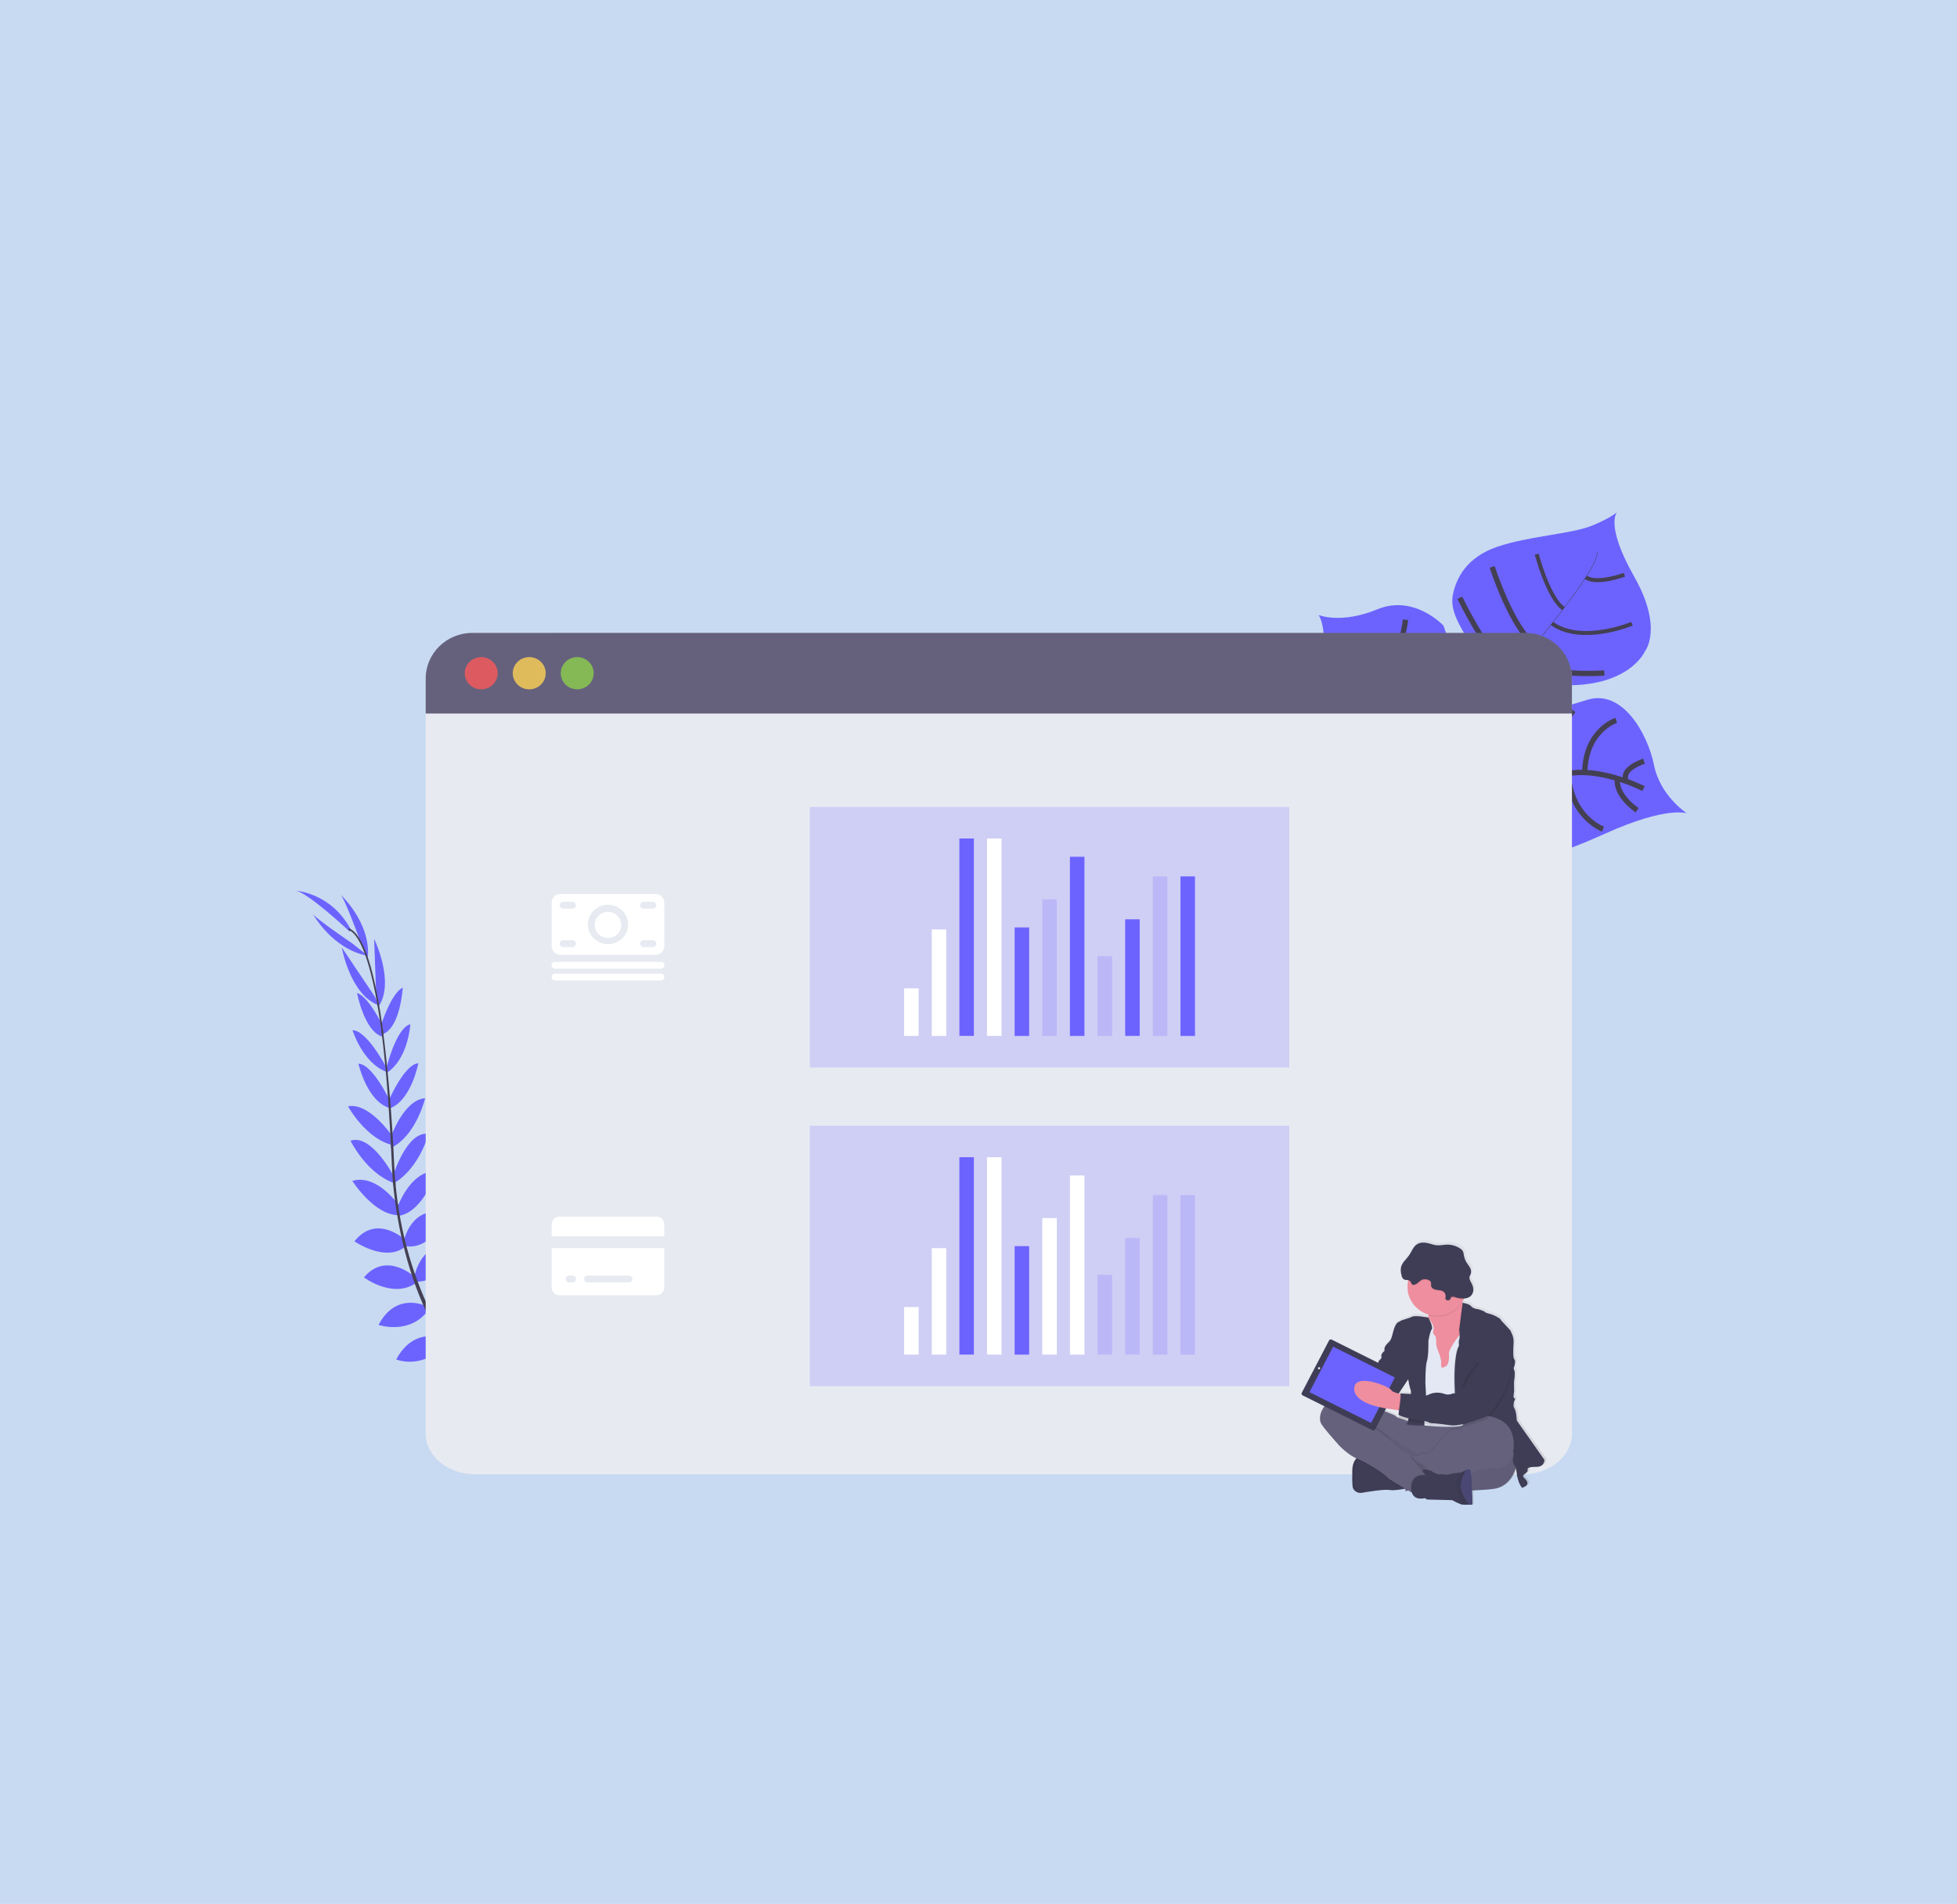 <svg width="367" height="357" viewBox="0 0 367 357" fill="none" xmlns="http://www.w3.org/2000/svg">
<path d="M367 0H0V357H367V0Z" fill="#C7DAF1"/>
<path d="M316.36 152.52C316.36 152.52 312.713 151.069 301.117 156.267C289.522 161.466 288.076 160.812 285.067 160.015C282.065 159.218 280.392 159.032 277.17 154.681C277.17 154.681 274.902 142.647 272.7 140.781C270.506 138.914 261.171 141.843 261.171 141.843C261.171 141.843 249.979 144.356 247.85 129.731C247.85 129.731 249.362 118.703 247.3 115.321C247.3 115.321 251.461 117.073 258.323 114.244C265.185 111.408 270.682 117.288 270.682 117.288C270.682 117.288 272.414 121.675 272.231 124.288C272.047 126.902 273.148 127.886 276.421 126.629C276.421 126.629 278.029 124.389 275.754 120.691C273.478 116.994 271.849 114.237 272.488 111.358C273.126 108.479 274.954 104.501 280.825 102.512C286.696 100.516 294.674 100.136 298.505 98.578C302.336 97.019 303.26 96 303.26 96C303.26 96 300.904 98.312 306.453 108.098C312.001 117.884 308.464 122.149 308.464 122.149C308.464 122.149 305.513 129.034 292.472 128.467C292.472 128.467 279.907 128.919 286.762 134.132C286.762 134.132 291.143 133.256 297.705 131.217C304.266 129.178 308.999 137.593 310.174 143.451C311.355 149.303 316.36 152.52 316.36 152.52Z" fill="#6C63FF"/>
<path d="M299.473 103.424L299.539 103.41C300.046 105.284 294.431 112.772 289.632 118.753L289.573 118.71C296.347 110.288 299.862 104.86 299.473 103.424Z" fill="#444053"/>
<path d="M289.676 118.581L289.705 118.66C285.874 123.427 281.045 129.113 277.192 133.328C276.825 133.73 276.458 134.154 276.106 134.584L275.996 134.498C276.348 134.067 276.715 133.644 277.082 133.242C280.942 129.027 285.845 123.348 289.676 118.581Z" fill="#444053"/>
<path d="M276.091 134.383L276.164 134.513C269.141 143.092 268.679 156.404 268.664 156.519L267.182 154.846C267.211 154.731 269.016 143.021 276.091 134.383Z" fill="#444053"/>
<path d="M308.214 147.867C308.214 147.867 299.936 143.653 293.485 145.168C287.034 146.683 272.502 139.826 272.502 139.826C272.502 139.826 266.337 137.378 265.082 134.577C265.082 134.577 260.848 130.205 260.606 127.936C260.363 125.667 256.246 119.974 253.56 119.758" stroke="#444053" stroke-miterlimit="10"/>
<path d="M307.018 151.924C307.018 151.924 302.849 149.174 303.334 145.972" stroke="#444053" stroke-miterlimit="10"/>
<path d="M300.618 155.47C300.618 155.47 294.659 153.352 294.057 145.045" stroke="#444053" stroke-miterlimit="10"/>
<path d="M290.997 157.617C290.997 157.617 285.302 152.993 287.188 144.909" stroke="#444053" stroke-miterlimit="10"/>
<path d="M279.438 155.356C279.438 155.356 275.636 147.573 279.019 142.504" stroke="#444053" stroke-miterlimit="10"/>
<path d="M308.31 142.734C308.31 142.734 304.002 144.076 304.926 146.295" stroke="#444053" stroke-miterlimit="10"/>
<path d="M303.106 135.073C303.106 135.073 297.338 136.861 297.198 144.852" stroke="#444053" stroke-miterlimit="10"/>
<path d="M295.062 133.234C295.062 133.234 289.815 139.574 290.197 145.339" stroke="#444053" stroke-miterlimit="10"/>
<path d="M285.874 135.719C285.874 135.719 280.656 140.601 281.324 143.315" stroke="#444053" stroke-miterlimit="10"/>
<path d="M282.718 133.996C282.718 133.996 277.823 134.857 277.141 133.292" stroke="#444053" stroke-miterlimit="10"/>
<path d="M276.363 128.216C276.363 128.216 278.836 131.418 279.474 130.7" stroke="#444053" stroke-miterlimit="10"/>
<path d="M300.86 126.191C300.86 126.191 288.531 127.067 285.735 123.434" stroke="#444053" stroke-miterlimit="10"/>
<path d="M273.765 112.083C273.765 112.083 279.555 124.231 283.753 125.782" stroke="#444053" stroke-miterlimit="10"/>
<path d="M279.834 106.296C279.834 106.296 283.386 117.475 287.79 120.964" stroke="#444053" stroke-miterlimit="10"/>
<path d="M306.049 116.958C306.049 116.958 296.67 120.9 291.041 116.915" stroke="#444053" stroke-width="0.75" stroke-miterlimit="10"/>
<path d="M288.186 103.912C288.186 103.912 290.329 112.133 293.213 114.115" stroke="#444053" stroke-width="0.75" stroke-miterlimit="10"/>
<path d="M304.633 107.768C304.633 107.768 299.371 109.72 297.396 108.234" stroke="#444053" stroke-width="0.75" stroke-miterlimit="10"/>
<path d="M271.849 130.901C271.849 130.901 271.834 138.066 269.853 138.569" stroke="#444053" stroke-miterlimit="10"/>
<path d="M255.549 140.185C255.549 140.185 263.461 140.845 267.115 136.868" stroke="#444053" stroke-miterlimit="10"/>
<path d="M269.802 122.443C269.802 122.443 267.886 129.702 262.602 131.662" stroke="#444053" stroke-miterlimit="10"/>
<path d="M250.801 132.531C250.801 132.531 256.4 134.434 261.222 129.58" stroke="#444053" stroke-miterlimit="10"/>
<path d="M263.571 116.197C263.571 116.197 263.042 122.364 259.615 125.251" stroke="#444053" stroke-miterlimit="10"/>
<path d="M251.014 123.133C251.014 123.133 255.667 123.161 256.76 121.682" stroke="#444053" stroke-miterlimit="10"/>
<path d="M100.284 269.867C100.284 269.867 103.469 267.813 106.625 269.271C106.625 269.271 105.656 271.101 101.656 270.929L100.284 269.867Z" fill="#6C63FF"/>
<path d="M99.895 269.974C99.895 269.974 98.926 273.593 101.356 276.041C101.356 276.041 102.816 274.555 101.37 270.908L99.895 269.974Z" fill="#6C63FF"/>
<path d="M95.917 266.514C95.917 266.514 96.159 263.441 103.242 264.46C103.242 264.46 103.278 266.442 100.783 267.382C98.302 268.316 97.165 267.526 95.917 266.514Z" fill="#6C63FF"/>
<path d="M95.484 266.492C95.484 266.492 92.49 267.426 95.161 273.938C95.161 273.938 97.136 273.507 97.488 270.922C97.833 268.33 96.783 267.433 95.484 266.492Z" fill="#6C63FF"/>
<path d="M91.47 262.127C91.47 262.127 91.066 257.073 98.31 257.597C98.31 257.597 98.823 262.17 92.754 263.348L91.47 262.127Z" fill="#6C63FF"/>
<path d="M86.685 256.433C86.685 256.433 87.676 250.711 94.912 252.412C94.912 252.412 94.941 257.359 87.859 257.797L86.685 256.433Z" fill="#6C63FF"/>
<path d="M83.191 250.531C83.191 250.531 84.865 244.938 92.028 246.625C92.028 246.625 90.318 251.644 83.668 251.565L83.191 250.531Z" fill="#6C63FF"/>
<path d="M79.867 244.773C79.867 244.773 81.489 238.986 88.417 240.724C88.417 240.724 86.105 246.224 80.322 245.757L79.867 244.773Z" fill="#6C63FF"/>
<path d="M77.724 239.302C77.724 239.302 78.971 232.223 85.43 233.788C85.43 233.788 83.551 240.228 78.201 240.329L77.724 239.302Z" fill="#6C63FF"/>
<path d="M75.713 232.697C75.713 232.697 77.21 225.56 83.742 227.635C83.742 227.635 81.18 234.377 76.168 233.68L75.713 232.697Z" fill="#6C63FF"/>
<path d="M74.472 226.536C74.472 226.536 76.85 219.399 81.907 219.593C81.907 219.593 79.471 227.132 74.898 227.965L74.472 226.536Z" fill="#6C63FF"/>
<path d="M73.687 220.541C73.687 220.541 76.278 211.954 80.388 212.615C80.388 212.615 78.597 219.17 73.834 221.877L73.687 220.541Z" fill="#6C63FF"/>
<path d="M73.232 213.369C73.232 213.369 75.662 206.211 79.72 205.931C79.72 205.931 78.069 212.974 73.32 215.236L73.232 213.369Z" fill="#6C63FF"/>
<path d="M72.741 206.699C72.741 206.699 75.772 199.533 78.45 199.368C78.45 199.368 77.137 206.426 73.005 207.869L72.741 206.699Z" fill="#6C63FF"/>
<path d="M72.403 200.48C72.403 200.48 74.267 192.697 76.953 192.051C76.953 192.051 76.586 198.413 72.682 201.062L72.403 200.48Z" fill="#6C63FF"/>
<path d="M71.405 192.353C71.405 192.353 73.364 186.15 75.529 185.202C75.529 185.202 75.104 192.511 71.904 193.868L71.405 192.353Z" fill="#6C63FF"/>
<path d="M70.561 186.997L70.165 176.062C70.165 176.062 74.216 184.319 70.862 188.928L70.561 186.997Z" fill="#6C63FF"/>
<path d="M67.434 176.134C67.434 176.134 64.513 168.15 63.816 167.705C63.816 167.705 69.541 172.889 68.983 179.552L67.434 176.134Z" fill="#6C63FF"/>
<path d="M91.272 262.098C91.272 262.098 86.134 261.438 86.288 268.539C86.288 268.539 90.934 269.278 92.446 263.405L91.272 262.098Z" fill="#6C63FF"/>
<path d="M86.442 256.24C86.442 256.24 80.505 256.218 80.99 263.499C80.99 263.499 85.973 264.367 87.617 257.618L86.442 256.24Z" fill="#6C63FF"/>
<path d="M83.133 251.005C83.133 251.005 77.746 248.543 74.296 254.911C74.296 254.911 79.272 256.972 83.61 252.032L83.133 251.005Z" fill="#6C63FF"/>
<path d="M79.749 244.831C79.749 244.831 74.23 242.196 70.994 248.435C70.994 248.435 76.74 250.366 80.204 245.814L79.749 244.831Z" fill="#6C63FF"/>
<path d="M77.797 239.46C77.797 239.46 72.491 234.499 68.249 239.518C68.249 239.518 73.673 243.603 78.039 240.566L77.797 239.46Z" fill="#6C63FF"/>
<path d="M76.021 232.524C76.021 232.524 70.678 227.448 66.473 232.761C66.473 232.761 72.469 236.926 76.212 233.594L76.021 232.524Z" fill="#6C63FF"/>
<path d="M75.03 226.342C75.03 226.342 70.913 220.024 66.069 221.424C66.069 221.424 70.341 228.137 74.986 227.836L75.03 226.342Z" fill="#6C63FF"/>
<path d="M73.805 220.498C73.805 220.498 69.651 212.514 65.732 213.9C65.732 213.9 68.719 220.031 73.907 221.834L73.805 220.498Z" fill="#6C63FF"/>
<path d="M73.518 212.959C73.518 212.959 69.254 206.677 65.262 207.445C65.262 207.445 68.748 213.814 73.929 214.776L73.518 212.959Z" fill="#6C63FF"/>
<path d="M73.196 206.555C73.196 206.555 69.893 199.505 67.214 199.447C67.214 199.447 68.799 206.448 72.983 207.74L73.196 206.555Z" fill="#6C63FF"/>
<path d="M72.542 200.323C72.542 200.323 68.865 193.186 66.106 193.172C66.106 193.172 67.985 199.275 72.418 200.955L72.542 200.323Z" fill="#6C63FF"/>
<path d="M71.985 192.784C71.985 192.784 69.24 186.875 66.957 186.208C66.957 186.208 68.33 193.409 71.676 194.357L71.985 192.784Z" fill="#6C63FF"/>
<path d="M70.238 186.797L64.095 177.649C64.095 177.649 65.666 186.675 71.126 188.541L70.238 186.797Z" fill="#6C63FF"/>
<path d="M66.018 176.867C66.018 176.867 58.884 172.049 58.627 171.281C58.627 171.281 62.268 178.03 68.998 179.222L66.018 176.867Z" fill="#6C63FF"/>
<path d="M65.592 174.698C65.592 174.698 57.402 166.994 55.303 167.001C55.303 167.001 62.062 167.303 65.783 174.289L65.592 174.698Z" fill="#6C63FF"/>
<path d="M71.919 193.925L71.618 193.961C70.076 182.172 67.831 175.208 65.299 174.346L65.401 174.066C68.088 174.985 70.333 181.849 71.919 193.925Z" fill="#444053"/>
<path d="M74.172 222.113L73.724 222.149C73.629 221.051 73.555 219.924 73.504 218.804C73.078 209.046 72.41 200.086 71.53 193.373L71.794 193.057C72.674 199.784 73.526 209.017 73.944 218.782C74.003 219.895 74.069 221.015 74.172 222.113Z" fill="#444053"/>
<path d="M108.695 275.467C108.614 275.431 100.68 271.963 92.439 263.692C87.617 258.853 83.602 253.289 80.557 247.222C76.748 239.64 74.429 230.32 73.651 221.259L74.128 221.475C75.874 241.808 85.334 255.708 92.864 263.269C101.025 271.461 108.871 274.9 108.951 274.929L108.695 275.467Z" fill="#444053"/>
<path d="M294.791 127.196V268.811C294.791 273.026 290.637 276.443 285.507 276.443H89.107C83.977 276.443 79.83 273.019 79.83 268.811V127.196C79.83 122.982 83.984 118.674 89.107 118.674L285.5 119.141C290.63 119.148 294.791 122.982 294.791 127.196Z" fill="#E8EAF2"/>
<path d="M294.791 127.239V133.795H79.83V127.239C79.83 122.508 83.749 118.674 88.586 118.674H286.028C290.865 118.674 294.791 122.508 294.791 127.239Z" fill="#65617D"/>
<path opacity="0.8" d="M90.244 129.257C91.951 129.257 93.334 127.903 93.334 126.234C93.334 124.565 91.951 123.211 90.244 123.211C88.538 123.211 87.154 124.565 87.154 126.234C87.154 127.903 88.538 129.257 90.244 129.257Z" fill="#FA5959"/>
<path opacity="0.8" d="M99.249 129.257C100.956 129.257 102.339 127.903 102.339 126.234C102.339 124.565 100.956 123.211 99.249 123.211C97.543 123.211 96.159 124.565 96.159 126.234C96.159 127.903 97.543 129.257 99.249 129.257Z" fill="#FED253"/>
<path opacity="0.8" d="M108.247 129.257C109.953 129.257 111.337 127.903 111.337 126.234C111.337 124.565 109.953 123.211 108.247 123.211C106.541 123.211 105.157 124.565 105.157 126.234C105.157 127.903 106.541 129.257 108.247 129.257Z" fill="#8CCF4D"/>
<path d="M290.021 273.514L284.795 266.112C284.795 266.112 284.7 264.281 284.355 263.85C284.01 263.419 284.282 262.464 284.282 262.464C284.282 262.464 284.648 261.94 284.333 261.89C284.017 261.84 284.282 260.677 284.282 260.677L284.252 258.817C284.252 258.817 284.546 257.029 284.303 256.606C284.157 256.369 284.164 256.074 284.326 255.845C284.326 255.845 284.619 254.818 284.326 254.559C284.032 254.294 284.105 252.7 284.179 251.436C284.252 250.172 283.665 249.462 283.665 249.268C283.665 249.074 281.735 247.222 281.735 247.056C281.735 246.891 280.517 246.195 279.783 246.008C279.049 245.821 278.682 245.678 278.711 245.577C278.733 245.484 277.566 245.111 277.566 245.111C277.566 245.111 276.539 245.039 276.15 244.536C275.761 244.034 274.565 243.89 274.535 243.89C274.506 243.89 274.521 243.825 274.513 243.79L274.491 243.682C274.579 243.531 274.667 243.373 274.748 243.215L274.814 243.072C275.24 243.072 275.658 242.942 276.01 242.705C276.355 242.418 276.568 242.009 276.597 241.564C276.619 241.126 276.524 240.688 276.311 240.293C276.098 239.862 275.783 239.417 275.893 238.95C275.944 238.749 276.062 238.57 276.135 238.376C276.231 237.995 276.164 237.586 275.959 237.249C275.776 236.904 275.519 236.595 275.313 236.265C275.049 235.834 274.873 235.36 274.799 234.858C274.785 234.599 274.719 234.341 274.609 234.097C274.499 233.924 274.352 233.781 274.183 233.673C273.42 233.135 272.495 232.862 271.548 232.898C270.88 232.919 270.22 233.092 269.559 233.013C269.163 232.948 268.774 232.848 268.4 232.718C267.578 232.481 266.638 232.381 265.919 232.84C265.2 233.3 264.921 234.197 264.437 234.908C264.011 235.533 263.387 236.057 263.057 236.717C263.057 236.703 263.057 236.689 263.057 236.682C262.976 236.832 262.918 236.997 262.873 237.163C262.785 237.687 262.822 238.232 262.984 238.742C263.02 239.015 263.16 239.266 263.38 239.446C263.622 239.597 263.952 239.561 264.231 239.611C264.231 239.654 264.209 239.697 264.195 239.747C263.585 242.533 265.273 245.305 268.062 246.109C268.062 246.159 268.062 246.209 268.062 246.252C268.062 246.389 268.055 246.525 268.033 246.662C268.033 246.662 265.582 246.166 264.921 246.504C264.261 246.841 262.969 247.099 262.771 247.293C262.573 247.487 262.088 247.344 261.648 248.464C261.207 249.591 261.171 250.725 260.598 251.249C260.026 251.774 259.747 252.133 259.718 252.513C259.696 252.894 259.791 252.98 259.571 253.109C259.351 253.238 259.035 253.726 259.131 253.92C259.197 254.193 259.094 254.473 258.859 254.638C258.624 254.796 258.499 255.062 258.514 255.342C258.514 255.342 258.367 255.866 258.037 255.988C257.707 256.11 257.472 256.893 257.472 256.893L256.364 258.135L254.169 255.758C253.824 255.392 253.245 255.356 252.863 255.694L251.784 256.627C251.366 256.728 250.992 256.943 250.705 257.252C250.471 257.489 250.28 257.762 250.148 258.063L249.56 258.58C249.179 259.04 249.12 259.679 249.406 260.203L250.808 261.725V261.739C250.316 261.797 249.854 261.99 249.48 262.306C247.381 264.116 247.351 265.789 247.674 266.55C247.99 267.311 250.654 270.247 250.654 270.247C250.654 270.247 252.203 272.215 254.434 273.256L254.419 273.27C254.375 273.32 254.331 273.363 254.287 273.421L254.25 273.464C254.243 273.478 254.228 273.493 254.213 273.514L254.177 273.572L254.147 273.622L254.103 273.694L254.074 273.737L254.023 273.83C254.023 273.83 254.008 273.852 254.008 273.859C254.001 273.873 253.964 273.945 253.949 273.988C253.942 274.002 253.935 274.024 253.927 274.038C253.913 274.067 253.898 274.103 253.89 274.132L253.868 274.196C253.868 274.225 253.846 274.254 253.839 274.29L253.817 274.354L253.788 274.462C253.788 274.483 253.773 274.505 253.766 274.526C253.758 274.548 253.736 274.641 253.729 274.699C253.729 274.72 253.722 274.742 253.714 274.763L253.692 274.885C253.692 274.914 253.692 274.943 253.678 274.972L253.663 275.086C253.663 275.115 253.663 275.144 253.663 275.18C253.663 275.216 253.663 275.266 253.663 275.316V275.402C253.663 275.474 253.663 275.553 253.663 275.639C253.612 278.425 253.78 278.834 253.78 278.834C254.001 279.358 254.5 279.725 255.072 279.782C255.212 279.789 255.351 279.782 255.49 279.761C256.76 279.545 259.74 279.043 260.789 279.236C261.42 279.351 262.587 279.179 263.424 279.028L263.644 278.985L263.798 279.452L264.275 279.323L264.686 279.56C264.796 279.624 264.884 279.674 264.943 279.703C265.42 281.304 267.38 280.759 267.38 280.759L267.842 281.024L272.554 281.146C273.082 281.462 273.647 281.721 274.227 281.929C274.308 281.95 274.388 281.972 274.469 281.979C274.91 282.015 275.343 282.022 275.783 282.001C276.142 282.001 276.421 281.979 276.421 281.979C276.421 281.979 276.37 280.73 276.304 279.33C277.764 279.294 279.218 279.179 280.663 278.978C283.181 278.547 284.23 276.307 284.612 275.108C284.729 275.596 284.803 276.092 284.854 276.594C284.957 277.032 285.089 277.463 285.243 277.879C285.382 278.217 285.558 278.54 285.779 278.834C287.635 278.217 286.513 277.284 286.124 276.881C285.735 276.479 286.395 276.142 286.395 276.142C286.395 276.142 286.909 275.804 286.858 275.496C286.806 275.187 286.784 274.85 288.443 274.878C290.131 274.871 290.021 273.514 290.021 273.514ZM264.239 258.293C264.261 258.429 264.495 259.894 264.701 260.282C264.76 260.54 264.782 260.806 264.752 261.071C263.769 260.992 262.741 260.949 262.741 260.949C262.771 260.985 262.793 261.028 262.793 261.071L262.639 261.036L262.411 260.985L264.239 258.293ZM260.65 263.879L262.352 264.144L262.492 264.166C262.448 264.424 262.411 264.69 262.404 264.956C262.404 264.977 262.448 265.006 262.499 265.042C262.477 265.171 262.462 265.3 262.47 265.437C262.499 265.566 263.292 265.853 264.202 266.09C264.187 266.14 264.18 266.183 264.165 266.227C263.358 265.81 262.088 265.616 261.941 265.308C261.795 264.999 257.472 263.527 257.472 263.527C257.472 263.527 257.311 263.448 257.039 263.319L258.176 263.527L258.485 263.498C259.204 263.671 259.923 263.8 260.65 263.879Z" fill="url(#paint0_linear)"/>
<path d="M284.458 274.548C284.458 274.548 283.782 278.547 280.34 279.136C276.906 279.725 265.435 279.603 265.435 279.603C265.435 279.603 258.881 278.669 256.51 273.256C254.14 267.849 252.613 265.681 254.646 265.588C256.679 265.494 267.636 269.206 268.268 269.257C268.899 269.307 285.067 261.028 284.458 274.548Z" fill="#65617D"/>
<path opacity="0.05" d="M284.458 274.548C284.458 274.548 283.782 278.547 280.34 279.136C276.906 279.725 265.435 279.603 265.435 279.603C265.435 279.603 258.881 278.669 256.51 273.256C254.14 267.849 252.613 265.681 254.646 265.588C256.679 265.494 267.636 269.206 268.268 269.257C268.899 269.307 285.067 261.028 284.458 274.548Z" fill="black"/>
<path d="M253.707 278.999C253.927 279.516 254.419 279.875 254.991 279.932C255.131 279.94 255.27 279.932 255.402 279.911C256.665 279.696 259.615 279.207 260.65 279.394C261.274 279.509 262.433 279.337 263.255 279.186C263.806 279.085 264.209 278.992 264.209 278.992C264.209 278.992 263.24 275.84 263.123 275.747C263.006 275.653 258.764 273.169 258.764 273.169L255.41 272.932C254.962 272.997 254.551 273.234 254.272 273.585C253.92 274.002 253.612 274.691 253.597 275.818C253.538 278.59 253.707 278.999 253.707 278.999Z" fill="#3F3D56"/>
<path opacity="0.05" d="M253.707 278.999C253.927 279.516 254.419 279.875 254.991 279.933C254.661 279.516 254.36 279.086 254.081 278.633L254.096 276.336C253.957 275.058 254.448 273.794 255.41 272.925C255.41 272.925 253.641 273.04 253.597 275.812C253.553 278.59 253.707 278.999 253.707 278.999Z" fill="black"/>
<path opacity="0.1" d="M268.253 273.981L271.365 271.59L276.275 266.858C276.275 266.858 275.746 266.83 274.946 266.801C274.748 266.923 274.19 267.318 274.168 267.792C274.146 268.373 272.84 267.835 272.165 268.165C271.489 268.495 268.172 272.645 267.592 272.616C267.013 272.58 266.55 272.329 266.308 272.731L266.293 272.76L268.253 273.981Z" fill="black"/>
<path opacity="0.1" d="M254.265 273.6L254.602 273.751C256.973 274.742 259.901 276.831 260.107 277.204C260.239 277.441 261.934 278.439 263.248 279.2C263.798 279.1 264.202 279.006 264.202 279.006C264.202 279.006 263.233 275.855 263.116 275.761C262.998 275.668 258.756 273.184 258.756 273.184L255.402 272.947C254.962 273.011 254.551 273.248 254.265 273.6Z" fill="black"/>
<path d="M247.689 266.808C248.005 267.562 250.639 270.477 250.639 270.477C250.639 270.477 252.313 272.602 254.676 273.6C257.039 274.598 259.975 276.681 260.195 277.054C260.334 277.291 262.228 278.411 263.549 279.172L263.85 279.344L264.51 279.718L264.862 279.911L266.477 278.633C267.277 278.002 268.069 277.363 268.077 277.327C268.099 277.255 268.414 276.451 268.341 276.408C268.304 276.379 268.136 276.056 267.835 275.675C267.512 275.252 267.086 274.914 266.602 274.677C265.897 274.326 265.332 273.744 265.002 273.04C265.002 273.04 264.899 272.969 264.738 272.868C264.407 272.645 264.04 272.488 263.651 272.401C263.123 272.337 262.132 271.267 262.132 271.267C261.743 271.023 261.42 270.685 261.185 270.298C260.929 269.781 257.178 267.253 256.833 267.016L265.927 272.732L268.099 274.096L271.211 271.705L276.12 266.973C276.12 266.973 275.46 266.938 274.498 266.902C272.106 266.801 267.871 266.643 267.336 266.758C266.903 266.859 266.448 266.887 266.007 266.844C266.007 266.844 264.811 266.894 263.996 266.485C263.182 266.069 261.941 265.882 261.795 265.573C261.648 265.265 257.369 263.8 257.369 263.8C257.369 263.8 251.542 260.77 249.458 262.565C247.373 264.381 247.373 266.047 247.689 266.808Z" fill="#65617D"/>
<path d="M266.492 249.433L267.24 251.866L268.194 257.359L271.754 257.596L272.781 255.923L273.809 254.257C273.809 254.257 274.447 252.039 274.909 249.892C275.313 247.989 275.585 246.144 275.152 245.95C274.763 245.771 274.498 245.132 274.33 244.443C274.308 244.356 274.286 244.27 274.271 244.184C274.154 243.603 274.073 243.014 274.029 242.418C274.029 242.418 266.58 242.037 267.614 245.046C267.798 245.555 267.893 246.101 267.893 246.64C267.893 246.776 267.886 246.912 267.871 247.049C267.776 248.004 267.27 248.865 266.492 249.433Z" fill="#EE8E9E"/>
<path d="M264.936 249.031L265.2 253.174L265.809 256.699L266.484 258.336L267.093 267.275C267.093 267.275 272.928 267.935 274.344 267.26C274.447 267.217 274.535 267.153 274.601 267.066C276.304 264.532 275.754 257.209 275.754 257.209L276.407 252.477L275.974 250.022L274.924 249.914L274.11 249.828C274.11 249.828 273.926 250.05 273.662 250.388C272.943 251.321 271.622 253.138 271.717 253.899C271.834 254.94 271.57 256.002 271.159 256.175C270.748 256.347 270.411 256.627 270.337 256.34C270.235 256.103 270.212 255.837 270.264 255.586C270.337 255.184 269.948 253.949 269.948 253.949C269.948 253.949 269.295 252.506 269.339 251.888C269.391 251.271 269.266 250.56 269.075 250.395C268.884 250.23 268.613 250.065 268.833 249.304C269.053 248.55 267.879 247.071 267.879 247.071L264.936 249.031Z" fill="#E3E8F4"/>
<path opacity="0.1" d="M272.642 259.377L272.884 266.456L274.278 267.21C274.381 267.167 274.469 267.102 274.535 267.016C276.245 264.482 275.687 257.151 275.687 257.151L276.341 252.42L275.908 249.964L274.858 249.856C275.262 247.961 275.533 246.109 275.1 245.915C274.711 245.735 274.447 245.096 274.278 244.414L273.522 249.418C273.522 249.418 273.581 249.871 273.603 250.337C273.633 250.632 273.618 250.933 273.544 251.221C273.376 251.644 273.493 252.405 273.493 252.405C273.053 253.159 272.84 254.552 272.73 255.895C272.59 257.675 272.642 259.377 272.642 259.377Z" fill="black"/>
<path d="M274.286 244.292C274.286 244.292 275.504 244.443 275.893 244.938C276.282 245.434 277.295 245.505 277.295 245.505C277.295 245.505 278.454 245.886 278.432 245.972C278.41 246.065 278.77 246.209 279.496 246.396C280.223 246.582 281.427 247.272 281.427 247.437C281.427 247.602 283.342 249.447 283.342 249.641C283.342 249.828 283.922 250.538 283.848 251.795C283.775 253.051 283.702 254.638 283.995 254.897C284.281 255.155 283.995 256.175 283.995 256.175C283.834 256.397 283.826 256.699 283.973 256.928C284.215 257.352 283.922 259.133 283.922 259.133L283.944 260.978C283.944 260.978 283.68 262.148 283.995 262.184C284.311 262.22 283.944 262.751 283.944 262.751C283.944 262.751 283.68 263.685 284.017 264.123C284.355 264.561 284.45 266.37 284.45 266.37L289.624 273.729C289.624 273.729 289.698 275.079 288.054 275.058C286.41 275.036 286.432 275.366 286.483 275.675C286.535 275.984 286.021 276.314 286.021 276.314C286.021 276.314 285.368 276.644 285.757 277.046C286.146 277.448 287.254 278.375 285.419 278.985C285.206 278.698 285.023 278.382 284.891 278.052C284.736 277.635 284.604 277.211 284.502 276.774C284.502 276.774 284.333 274.971 283.995 274.734C283.658 274.498 283.716 273.356 283.716 273.356C283.716 273.356 284.193 272.437 283.526 272.056C282.85 271.676 273.023 266.356 273.023 266.356L272.781 259.276C272.781 259.276 272.612 254.042 273.625 252.297C273.625 252.297 273.508 251.536 273.677 251.113C273.845 250.689 273.655 249.318 273.655 249.318L274.286 244.292Z" fill="#3F3D56"/>
<path opacity="0.1" d="M267.952 247.143C267.952 247.143 265.523 246.655 264.87 246.985C264.216 247.315 262.932 247.581 262.741 247.767C262.551 247.954 262.066 247.818 261.626 248.938C261.193 250.065 261.149 251.185 260.584 251.709C260.019 252.226 259.74 252.585 259.718 252.966C259.696 253.346 259.791 253.432 259.571 253.561C259.351 253.684 259.035 254.172 259.138 254.366C259.233 254.552 264.165 258.724 264.165 258.724C264.165 258.724 264.407 260.311 264.627 260.713C264.848 261.115 264.385 266.657 263.908 267.031C263.431 267.411 267.174 267.375 267.174 267.375C267.174 267.375 267.343 263.742 267.49 263.556C267.637 263.369 267.394 259.485 267.394 259.485C267.394 259.485 267.372 256.175 267.681 255.292C267.996 254.416 267.959 251.508 267.959 251.508C267.959 251.508 268.238 249.763 268.576 249.354C268.906 248.931 267.952 247.143 267.952 247.143Z" fill="black"/>
<path d="M267.879 247.064C267.879 247.064 265.442 246.575 264.789 246.906C264.136 247.236 262.859 247.502 262.661 247.688C262.47 247.875 261.986 247.739 261.545 248.844C261.105 249.95 261.068 251.092 260.503 251.616C259.938 252.14 259.659 252.492 259.63 252.865C259.608 253.246 259.703 253.332 259.483 253.461C259.263 253.59 258.947 254.078 259.05 254.265C259.145 254.452 264.084 258.616 264.084 258.616C264.084 258.616 264.327 260.203 264.547 260.605C264.767 261.007 264.305 266.543 263.828 266.923C263.351 267.304 267.079 267.275 267.079 267.275C267.079 267.275 267.248 263.642 267.394 263.448C267.541 263.261 267.299 259.377 267.299 259.377C267.299 259.377 267.277 256.067 267.585 255.191C267.901 254.315 267.864 251.407 267.864 251.407C267.864 251.407 268.143 249.663 268.481 249.254C268.833 248.844 267.879 247.064 267.879 247.064Z" fill="#3F3D56"/>
<path opacity="0.1" d="M267.622 245.053C267.805 245.563 267.901 246.108 267.901 246.647C270.352 247.358 272.979 246.345 274.271 244.184C274.154 243.603 274.073 243.014 274.029 242.418C274.029 242.425 266.58 242.052 267.622 245.053Z" fill="black"/>
<path d="M263.945 241.312C263.952 244.299 266.426 246.726 269.486 246.719C272.539 246.712 275.02 244.292 275.012 241.298C275.005 238.304 272.532 235.884 269.471 235.892C266.859 235.892 264.605 237.687 264.062 240.185C263.982 240.559 263.945 240.939 263.945 241.312Z" fill="#EE8E9E"/>
<path d="M260.386 253.863L259.065 254.265C259.131 254.531 259.021 254.811 258.793 254.968C258.566 255.126 258.433 255.392 258.455 255.672C258.455 255.672 258.309 256.196 257.978 256.311C257.648 256.426 257.421 257.216 257.421 257.216L256.305 258.465C256.305 258.465 255.894 258.795 255.967 258.96C256.041 259.126 255.534 259.176 255.534 259.176L255.799 263.39L258.096 263.814L259.534 263.67L260.694 263.247L261.707 262.658L262.169 261.488L264.202 258.458L260.386 253.863Z" fill="#3F3D56"/>
<path d="M255.865 259.513C255.865 259.513 252.914 255.349 250.713 257.596C248.511 259.844 251.608 263.491 252.335 263.369C253.061 263.254 256.518 263.053 256.518 263.053L255.865 259.513Z" fill="#EE8E9E"/>
<path d="M249.737 251.192L262.837 257.732C263.02 257.826 263.094 258.041 262.998 258.221L257.883 268.028C257.788 268.208 257.567 268.28 257.384 268.186L244.284 261.645C244.1 261.552 244.027 261.337 244.122 261.157L249.238 251.35C249.333 251.17 249.553 251.105 249.737 251.192Z" fill="#3F3D56"/>
<path d="M250.01 252.516L245.563 261.041L257.127 266.815L261.574 258.29L250.01 252.516Z" fill="#6C63FF"/>
<path d="M247.366 256.764C247.484 256.764 247.579 256.67 247.579 256.555C247.579 256.44 247.484 256.347 247.366 256.347C247.249 256.347 247.153 256.44 247.153 256.555C247.153 256.67 247.249 256.764 247.366 256.764Z" fill="#E6E8EC"/>
<path d="M259.887 263.175C260.081 263.175 260.239 263.02 260.239 262.83C260.239 262.64 260.081 262.485 259.887 262.485C259.692 262.485 259.534 262.64 259.534 262.83C259.534 263.02 259.692 263.175 259.887 263.175Z" fill="#E6E8EC"/>
<path d="M253.956 260.389C253.934 263.513 260.532 264.173 260.532 264.173L262.206 264.439L262.961 264.554L263.277 261.509C263.277 261.509 262.932 261.459 262.499 261.359C261.861 261.208 261.031 260.964 260.863 260.605C260.584 260.016 253.978 257.266 253.956 260.389Z" fill="#EE8E9E"/>
<path opacity="0.1" d="M264.062 240.185C264.216 240.2 264.356 240.257 264.466 240.365C264.657 240.559 264.664 240.903 264.906 241.018C264.994 241.061 265.097 241.068 265.193 241.054C265.838 240.968 266.205 240.257 266.822 240.056C267.181 239.97 267.563 239.999 267.908 240.149C268.047 240.192 268.172 240.279 268.268 240.386C268.473 240.652 268.326 241.032 268.429 241.348C268.561 241.786 269.097 241.959 269.567 242.023C270.029 242.081 270.557 242.109 270.866 242.454C271.078 242.713 271.159 243.05 271.108 243.373C271.078 243.481 271.078 243.603 271.108 243.711C271.24 244.07 271.864 244.012 272.033 243.732C272.15 243.531 272.113 243.359 272.399 243.301C272.605 243.287 272.811 243.323 272.994 243.402C273.486 243.567 274.007 243.646 274.528 243.639C275.827 240.932 274.638 237.701 271.864 236.43C269.09 235.159 265.794 236.322 264.495 239.036C264.319 239.41 264.18 239.805 264.092 240.207L264.062 240.185Z" fill="black"/>
<path d="M271.086 243.56C271.057 243.445 271.057 243.33 271.086 243.222C271.145 242.899 271.056 242.562 270.844 242.303C270.535 241.958 270.014 241.922 269.545 241.872C269.082 241.815 268.547 241.635 268.407 241.197C268.312 240.881 268.458 240.494 268.246 240.235C268.15 240.128 268.025 240.041 267.886 239.998C267.548 239.848 267.167 239.819 266.8 239.905C266.183 240.099 265.809 240.81 265.171 240.903C265.075 240.917 264.972 240.91 264.884 240.867C264.642 240.745 264.627 240.4 264.444 240.207C264.15 239.905 263.593 240.099 263.233 239.876C263.02 239.697 262.881 239.445 262.844 239.173C262.683 238.663 262.646 238.124 262.734 237.607C262.947 236.724 263.747 236.121 264.261 235.374C264.738 234.671 265.009 233.788 265.728 233.321C266.448 232.854 267.372 232.962 268.18 233.199C268.554 233.328 268.936 233.429 269.332 233.493C269.985 233.572 270.645 233.4 271.299 233.378C272.231 233.35 273.141 233.623 273.897 234.154C274.066 234.262 274.212 234.405 274.322 234.577C274.432 234.814 274.498 235.073 274.513 235.331C274.594 235.82 274.763 236.293 275.02 236.717C275.225 237.047 275.482 237.349 275.665 237.694C275.871 238.031 275.93 238.433 275.834 238.814C275.776 239.007 275.651 239.187 275.592 239.381C275.482 239.848 275.798 240.285 276.01 240.709C276.216 241.097 276.311 241.535 276.289 241.973C276.267 242.411 276.054 242.827 275.709 243.107C275.35 243.351 274.924 243.481 274.484 243.473C273.955 243.488 273.42 243.409 272.921 243.236C272.737 243.157 272.532 243.122 272.326 243.136C272.047 243.193 272.084 243.373 271.959 243.567C271.849 243.861 271.218 243.911 271.086 243.56Z" fill="#3F3D56"/>
<path opacity="0.1" d="M268.106 274.117L271.218 271.726L276.128 266.995C276.128 266.995 275.467 266.959 274.506 266.923C274.315 267.088 274.198 267.318 274.161 267.569C274.139 268.151 272.833 267.612 272.157 267.942C271.482 268.273 268.165 272.423 267.585 272.394C267.005 272.358 266.543 272.107 266.301 272.509L266.286 272.538C266.191 272.645 266.059 272.724 265.919 272.753L268.106 274.117Z" fill="black"/>
<path d="M261.817 273.952L263.38 278.849L263.622 279.617L264.371 279.416L266.015 278.971L273.346 277.003C274.264 276.96 275.166 276.716 275.981 276.3C277.368 275.539 278.946 275.201 280.531 275.33C281.485 275.417 282.579 275.007 283.474 273.392C283.474 273.392 285.507 267.519 280.377 265.839C275.247 264.159 275.005 266.736 275.005 266.736L274.939 266.779C274.741 266.901 274.183 267.296 274.161 267.77C274.139 268.352 272.833 267.813 272.157 268.143C271.482 268.474 268.165 272.624 267.585 272.595C267.005 272.559 266.543 272.308 266.301 272.71L266.286 272.738C266.11 272.975 265.567 273.033 265.215 273.047C265.024 273.047 264.877 273.047 264.877 273.047L264.833 273.062L264.459 273.169L261.817 273.952Z" fill="#65617D"/>
<path opacity="0.1" d="M262.22 264.439L262.976 264.554L263.292 261.51C263.292 261.51 262.947 261.459 262.514 261.359C262.624 261.783 262.367 263.427 262.22 264.439Z" fill="black"/>
<path opacity="0.1" d="M282.006 250.187C282.006 250.187 284.259 249.548 283.702 255.808C283.144 262.069 278.983 266.011 278.983 266.011C278.983 266.011 274.198 268.072 272.04 267.741C269.89 267.411 268.312 267.339 268.312 267.339C267.637 267.002 266.895 266.808 266.132 266.772C264.936 266.722 262.382 265.989 262.33 265.753C262.279 265.516 262.962 262.033 262.668 261.775C262.668 261.775 266.059 261.911 266.396 262.155C266.734 262.4 267.218 262.22 267.593 262.155C267.967 262.091 269.068 261.136 271.269 261.969C271.269 261.969 272.018 262.041 272.311 261.854C272.546 261.746 272.818 261.725 273.067 261.804C273.251 261.739 273.434 261.653 273.596 261.545C273.669 261.452 274.249 261.545 274.249 261.545C274.374 261.603 274.528 261.552 274.594 261.43C274.601 261.416 274.609 261.394 274.616 261.38C274.689 261.186 274.807 261.007 274.953 260.863C274.953 260.863 275.607 257.266 276.84 255.916C277.045 255.744 277.141 255.485 277.104 255.227C276.994 254.81 279.1 249.418 282.006 250.187Z" fill="black"/>
<path d="M281.948 249.691C281.948 249.691 284.201 249.052 283.643 255.313C283.085 261.574 278.924 265.516 278.924 265.516C278.924 265.516 274.139 267.576 271.981 267.246C269.831 266.916 268.253 266.844 268.253 266.844C267.578 266.507 266.837 266.313 266.073 266.277C264.877 266.227 262.323 265.494 262.272 265.257C262.22 265.02 262.903 261.538 262.609 261.28C262.609 261.28 265.993 261.416 266.33 261.66C266.668 261.904 267.152 261.725 267.526 261.66C267.901 261.596 269.002 260.641 271.203 261.473C271.203 261.473 271.952 261.545 272.245 261.351C272.48 261.244 272.752 261.229 273.001 261.301C273.185 261.237 273.368 261.15 273.53 261.043C273.603 260.949 274.183 261.043 274.183 261.043C274.308 261.1 274.462 261.05 274.528 260.928C274.535 260.913 274.543 260.892 274.55 260.878C274.623 260.684 274.741 260.504 274.888 260.361C274.888 260.361 275.541 256.763 276.774 255.414C276.979 255.241 277.075 254.983 277.045 254.724C276.935 254.33 279.041 248.937 281.948 249.691Z" fill="#3F3D56"/>
<path opacity="0.1" d="M264.466 273.177L267.666 276.961L267.688 276.939C267.71 276.867 268.025 276.063 267.952 276.013C267.879 275.963 267.321 274.778 266.213 274.283C265.648 274.01 265.171 273.593 264.848 273.062L264.466 273.177Z" fill="black"/>
<path opacity="0.1" d="M264.517 279.725L264.87 279.918L266.484 278.64C267.284 278.009 268.077 277.37 268.084 277.334C268.106 277.262 268.422 276.458 268.348 276.415C268.312 276.386 268.143 276.063 267.842 275.682C265.692 275.086 267.057 276.558 267.24 276.616C267.24 276.616 264.606 276.02 264.459 278.834C264.429 279.136 264.451 279.43 264.517 279.725Z" fill="black"/>
<path d="M267.189 280.916L267.651 281.175L272.319 281.29C272.84 281.598 273.398 281.864 273.97 282.072C274.051 282.094 274.132 282.108 274.212 282.123C274.645 282.158 275.078 282.166 275.511 282.144C275.871 282.144 276.142 282.123 276.142 282.123C276.142 282.123 275.922 276.364 275.754 275.754C275.673 275.467 275.276 275.517 274.895 275.675C274.601 275.79 274.322 275.926 274.058 276.091C274.058 276.091 272.077 276.278 271.761 276.45C271.445 276.616 270.55 276.357 269.992 276.45C269.435 276.544 268.444 275.811 268.444 275.811C265.736 274.935 267.248 276.572 267.453 276.637C267.453 276.637 264.818 276.041 264.671 278.856C264.525 281.656 267.189 280.916 267.189 280.916Z" fill="#3F3D56"/>
<path d="M273.933 278.691C273.985 279.882 274.939 281.361 275.504 282.144C275.863 282.144 276.135 282.122 276.135 282.122C276.135 282.122 275.915 276.364 275.746 275.754C275.665 275.467 275.269 275.517 274.887 275.675C274.425 276.529 273.911 277.728 273.933 278.691Z" fill="#565387"/>
<path opacity="0.1" d="M273.933 278.691C273.985 279.882 274.939 281.361 275.504 282.144C275.863 282.144 276.135 282.122 276.135 282.122C276.135 282.122 275.915 276.364 275.746 275.754C275.665 275.467 275.269 275.517 274.887 275.675C274.425 276.529 273.911 277.728 273.933 278.691Z" fill="black"/>
<path opacity="0.05" d="M273.141 278.848C273.464 279.997 273.456 281.29 273.97 282.072C274.051 282.094 274.132 282.108 274.212 282.123C274.645 282.158 275.078 282.166 275.511 282.144C275.871 282.144 276.142 282.123 276.142 282.123C276.142 282.123 275.922 276.364 275.754 275.754C275.673 275.467 275.276 275.517 274.895 275.675C274.601 275.79 274.322 275.926 274.058 276.091C274.058 276.084 272.73 277.369 273.141 278.848Z" fill="black"/>
<path opacity="0.1" d="M257.032 267.167C257.032 267.167 259.351 267.907 261.318 270.52L257.032 267.167Z" fill="black"/>
<g opacity="0.1">
<path opacity="0.1" d="M275.878 238.764L275.864 238.814C275.842 238.879 275.812 238.95 275.783 239.008C275.805 238.929 275.834 238.85 275.878 238.764Z" fill="black"/>
<path opacity="0.1" d="M262.756 237.622C262.8 237.457 262.859 237.307 262.932 237.156C262.932 237.199 262.91 237.235 262.896 237.278C262.807 237.802 262.844 238.34 263.006 238.85C263.042 239.123 263.182 239.374 263.395 239.554C263.754 239.791 264.312 239.583 264.605 239.891C264.789 240.085 264.804 240.43 265.046 240.545C265.134 240.581 265.237 240.595 265.332 240.581C265.971 240.494 266.345 239.776 266.961 239.583C267.321 239.489 267.703 239.525 268.04 239.676C268.18 239.719 268.304 239.805 268.4 239.913C268.605 240.179 268.458 240.559 268.561 240.875C268.693 241.313 269.229 241.485 269.691 241.543C270.154 241.6 270.682 241.636 270.99 241.973C271.196 242.232 271.284 242.562 271.233 242.893C271.203 243.007 271.203 243.122 271.233 243.23C271.357 243.589 271.989 243.532 272.15 243.252C272.267 243.05 272.231 242.878 272.517 242.821C272.722 242.806 272.921 242.835 273.111 242.921C273.61 243.094 274.146 243.173 274.675 243.158C275.115 243.165 275.541 243.036 275.9 242.792C276.054 242.67 276.186 242.519 276.275 242.347C276.194 242.663 276.01 242.943 275.753 243.151C275.394 243.395 274.968 243.524 274.528 243.517C273.999 243.532 273.464 243.453 272.965 243.28C272.781 243.201 272.576 243.165 272.37 243.18C272.091 243.237 272.128 243.417 272.003 243.61C271.842 243.891 271.211 243.941 271.086 243.589C271.057 243.474 271.057 243.359 271.086 243.252C271.145 242.928 271.056 242.591 270.844 242.332C270.535 241.988 270.014 241.952 269.545 241.902C269.082 241.844 268.547 241.665 268.407 241.227C268.312 240.911 268.458 240.523 268.246 240.265C268.15 240.157 268.025 240.071 267.886 240.028C267.548 239.877 267.167 239.848 266.8 239.934C266.183 240.128 265.809 240.839 265.171 240.932C265.075 240.947 264.972 240.94 264.884 240.896C264.642 240.774 264.628 240.43 264.444 240.236C264.15 239.934 263.593 240.128 263.233 239.906C263.013 239.726 262.873 239.475 262.844 239.202C262.697 238.692 262.661 238.147 262.756 237.622Z" fill="black"/>
</g>
<path opacity="0.1" d="M276.253 256.563C275.805 257.151 275.299 257.69 274.91 258.307C274.484 258.91 274.278 259.643 274.322 260.375C274.726 259.966 274.917 259.406 275.174 258.896C275.607 258.027 276.253 257.295 276.803 256.498C276.906 256.347 277.574 255.471 277.236 255.428C276.95 255.392 276.399 256.362 276.253 256.563Z" fill="black"/>
<path d="M123.916 180.349H104.115C103.748 180.327 103.44 180.6 103.418 180.952C103.396 181.311 103.675 181.612 104.034 181.634C104.064 181.634 104.086 181.634 104.115 181.634H123.916C124.283 181.655 124.591 181.382 124.613 181.031C124.635 180.679 124.356 180.37 123.996 180.349C123.967 180.341 123.938 180.341 123.916 180.349ZM123.916 182.56H104.115C103.748 182.56 103.454 182.847 103.454 183.206C103.454 183.565 103.748 183.852 104.115 183.852H123.916C124.283 183.852 124.576 183.565 124.576 183.206C124.576 182.847 124.275 182.56 123.916 182.56ZM122.925 167.626H105.113C104.203 167.626 103.462 168.351 103.454 169.241V177.434C103.454 178.324 104.196 179.049 105.113 179.049H122.925C123.835 179.049 124.576 178.324 124.576 177.434V169.241C124.569 168.351 123.835 167.626 122.925 167.626ZM107.322 177.584H105.627C105.26 177.584 104.966 177.297 104.966 176.938C104.966 176.579 105.26 176.292 105.627 176.292H107.322C107.689 176.292 107.983 176.579 107.983 176.938C107.975 177.297 107.682 177.584 107.322 177.584ZM107.322 170.39H105.627C105.26 170.39 104.966 170.103 104.966 169.744C104.966 169.385 105.26 169.098 105.627 169.098H107.322C107.689 169.098 107.983 169.385 107.983 169.744C107.975 170.103 107.682 170.39 107.322 170.39ZM114.023 177.032C111.938 177.032 110.25 175.38 110.25 173.341C110.25 171.302 111.938 169.651 114.023 169.651C116.107 169.651 117.795 171.302 117.795 173.341C117.788 175.38 116.1 177.032 114.023 177.032ZM122.411 177.584H120.716C120.349 177.584 120.055 177.297 120.055 176.938C120.055 176.579 120.349 176.292 120.716 176.292H122.411C122.778 176.292 123.072 176.579 123.072 176.938C123.072 177.297 122.778 177.584 122.411 177.584ZM122.411 170.39H120.716C120.349 170.39 120.055 170.103 120.055 169.744C120.055 169.385 120.349 169.098 120.716 169.098H122.411C122.778 169.098 123.072 169.385 123.072 169.744C123.072 170.103 122.778 170.39 122.411 170.39Z" fill="white"/>
<path d="M114.015 175.876C115.394 175.876 116.511 174.783 116.511 173.434C116.511 172.086 115.394 170.993 114.015 170.993C112.637 170.993 111.52 172.086 111.52 173.434C111.52 174.783 112.637 175.876 114.015 175.876Z" fill="white"/>
<path opacity="0.2" d="M241.774 151.32H151.863V200.157H241.774V151.32Z" fill="#6C63FF"/>
<path opacity="0.2" d="M241.774 211.078H151.863V259.915H241.774V211.078Z" fill="#6C63FF"/>
<path d="M172.273 185.324H169.55V194.242H172.273V185.324Z" fill="white"/>
<path d="M177.454 174.282H174.731V194.249H177.454V174.282Z" fill="white"/>
<path d="M182.636 164.33H179.913V194.248H182.636V164.33Z" fill="#DFE3EF"/>
<path d="M187.817 157.229H185.094V194.241H187.817V157.229Z" fill="white"/>
<path d="M182.636 157.229H179.913V194.241H182.636V157.229Z" fill="#6C63FF"/>
<path d="M192.998 173.901H190.276V194.249H192.998V173.901Z" fill="#6C63FF"/>
<path opacity="0.2" d="M198.187 168.638H195.464V194.241H198.187V168.638Z" fill="#6C63FF"/>
<path d="M203.368 160.654H200.646V194.249H203.368V160.654Z" fill="#6C63FF"/>
<path opacity="0.2" d="M208.55 179.286H205.827V194.241H208.55V179.286Z" fill="#6C63FF"/>
<path d="M213.731 172.379H211.008V194.241H213.731V172.379Z" fill="#6C63FF"/>
<path opacity="0.2" d="M218.912 164.33H216.19V194.248H218.912V164.33Z" fill="#6C63FF"/>
<path d="M224.101 164.33H221.378V194.248H224.101V164.33Z" fill="#6C63FF"/>
<path d="M124.569 229.595C124.569 228.784 123.894 228.123 123.064 228.123H104.966C104.137 228.123 103.462 228.784 103.454 229.595V231.806H124.569V229.595ZM103.447 241.399C103.447 242.21 104.122 242.87 104.959 242.878H123.064C123.894 242.878 124.569 242.217 124.569 241.399V234.025H103.454L103.447 241.399ZM110.148 239.187H117.883C118.25 239.166 118.558 239.438 118.58 239.79C118.602 240.149 118.323 240.451 117.964 240.472C117.934 240.472 117.912 240.472 117.883 240.472H110.148C109.781 240.451 109.509 240.142 109.531 239.79C109.546 239.467 109.817 239.209 110.148 239.187ZM106.757 239.187H107.322C107.689 239.166 107.997 239.438 108.019 239.79C108.041 240.149 107.763 240.451 107.403 240.472C107.374 240.472 107.352 240.472 107.322 240.472H106.757C106.39 240.494 106.082 240.221 106.06 239.869C106.038 239.51 106.317 239.209 106.676 239.187C106.698 239.187 106.728 239.187 106.757 239.187Z" fill="white"/>
<path d="M172.273 245.082H169.55V253.999H172.273V245.082Z" fill="white"/>
<path d="M177.454 234.039H174.731V254.006H177.454V234.039Z" fill="white"/>
<path d="M182.636 224.088H179.913V254.006H182.636V224.088Z" fill="#DFE3EF"/>
<path d="M187.817 216.987H185.094V253.999H187.817V216.987Z" fill="white"/>
<path d="M182.636 216.987H179.913V253.999H182.636V216.987Z" fill="#6C63FF"/>
<path d="M192.998 233.659H190.276V254.006H192.998V233.659Z" fill="#6C63FF"/>
<path d="M198.187 228.396H195.464V253.999H198.187V228.396Z" fill="white"/>
<path d="M203.368 220.412H200.646V254.007H203.368V220.412Z" fill="white"/>
<path opacity="0.2" d="M208.55 239.043H205.827V253.999H208.55V239.043Z" fill="#6C63FF"/>
<path opacity="0.2" d="M213.731 232.137H211.008V253.999H213.731V232.137Z" fill="#6C63FF"/>
<path opacity="0.2" d="M218.912 224.088H216.19V254.006H218.912V224.088Z" fill="#6C63FF"/>
<path opacity="0.2" d="M224.101 224.088H221.378V254.006H224.101V224.088Z" fill="#6C63FF"/>
<defs>
<linearGradient id="paint0_linear" x1="268.781" y1="281.977" x2="268.781" y2="232.512" gradientUnits="userSpaceOnUse">
<stop stop-color="#808080" stop-opacity="0.25"/>
<stop offset="0.54" stop-color="#808080" stop-opacity="0.12"/>
<stop offset="1" stop-color="#808080" stop-opacity="0.1"/>
</linearGradient>
</defs>
</svg>
